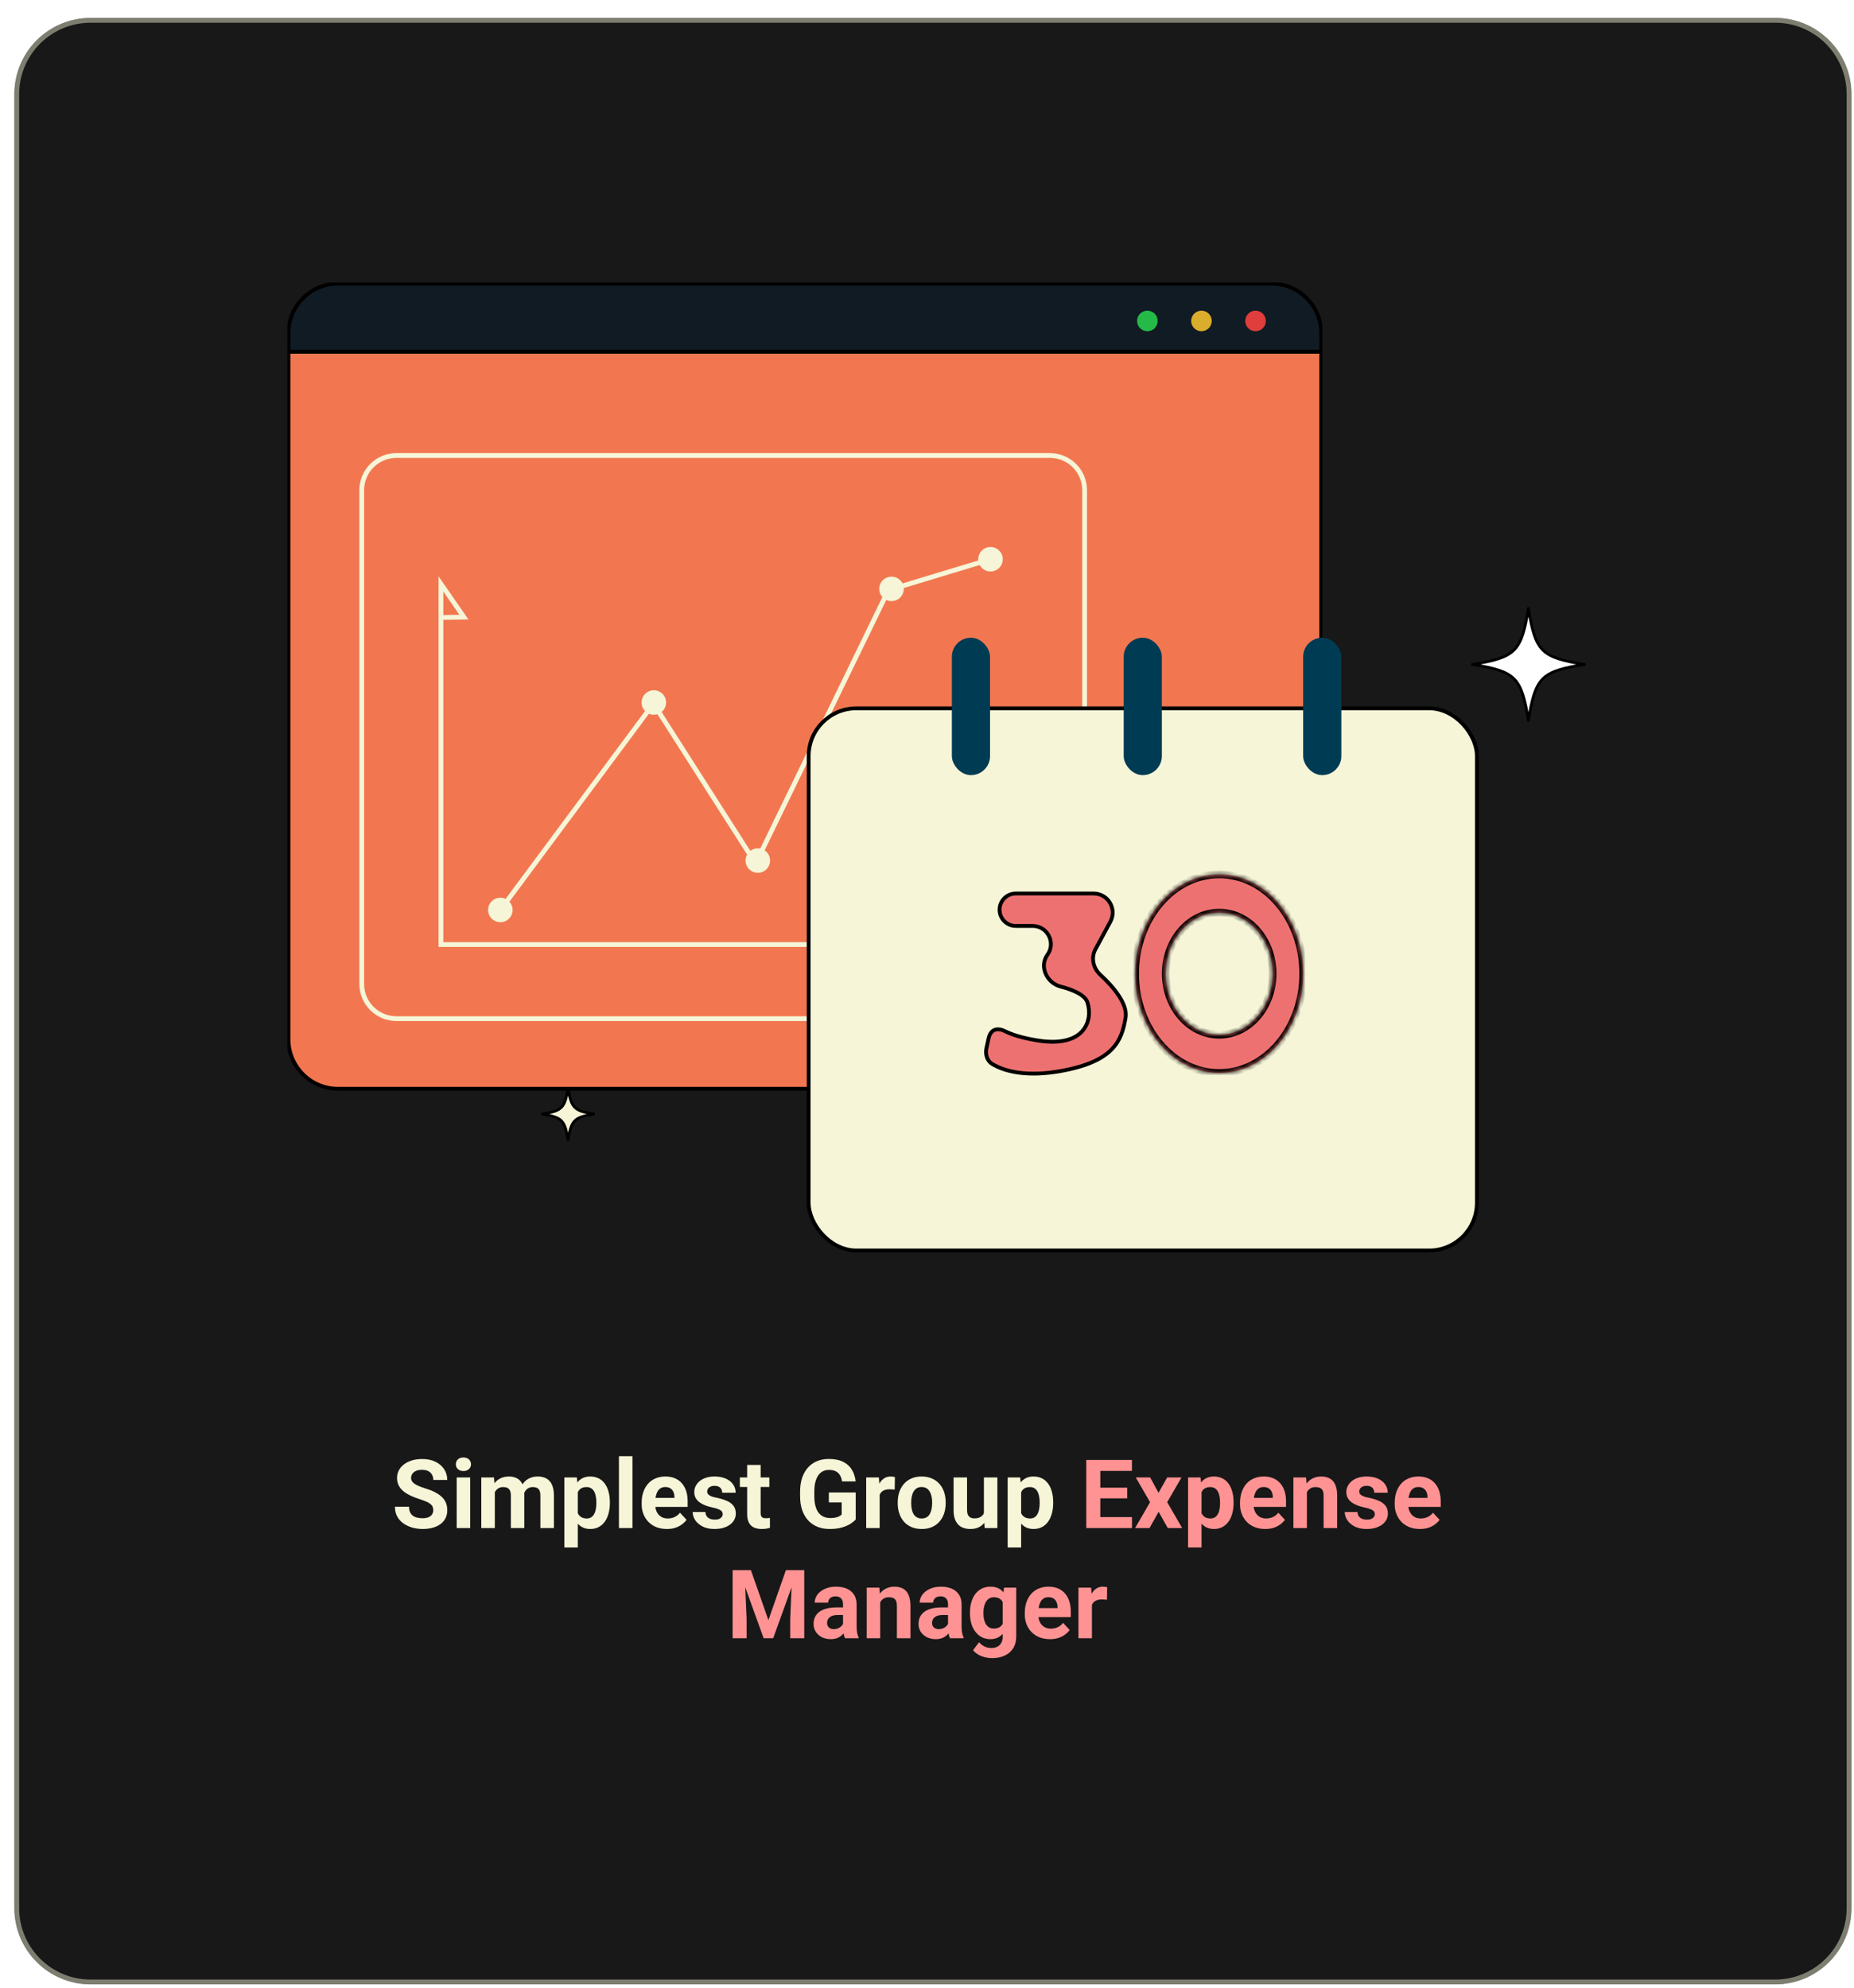<svg width="387" height="415" viewBox="0 0 387 415" fill="none" xmlns="http://www.w3.org/2000/svg">
<g filter="url(#filter0_d_3238_5665)">
<path d="M0 16.655C0 7.868 7.124 0.744 15.911 0.744H367.552C376.34 0.744 383.464 7.868 383.464 16.655V395.346C383.464 404.134 376.34 411.257 367.552 411.257H15.911C7.124 411.257 0 404.134 0 395.346V16.655Z" fill="#181818"/>
<path d="M0.5 16.655C0.5 8.144 7.4 1.244 15.911 1.244H367.552C376.064 1.244 382.964 8.144 382.964 16.655V395.346C382.964 403.857 376.064 410.757 367.552 410.757H15.911C7.4 410.757 0.5 403.857 0.5 395.346V16.655Z" stroke="#F6F5D8" stroke-opacity="0.46"/>
</g>
<path d="M90.436 315.279C90.436 315.025 90.397 314.798 90.318 314.596C90.247 314.387 90.11 314.199 89.908 314.029C89.706 313.854 89.423 313.681 89.059 313.512C88.694 313.342 88.222 313.167 87.643 312.984C86.998 312.776 86.386 312.542 85.807 312.281C85.234 312.021 84.726 311.718 84.283 311.373C83.847 311.021 83.502 310.615 83.248 310.152C83.001 309.69 82.877 309.153 82.877 308.541C82.877 307.949 83.007 307.411 83.268 306.93C83.528 306.441 83.893 306.025 84.361 305.68C84.83 305.328 85.383 305.058 86.022 304.869C86.666 304.68 87.372 304.586 88.141 304.586C89.189 304.586 90.103 304.775 90.885 305.152C91.666 305.53 92.272 306.048 92.701 306.705C93.137 307.363 93.356 308.115 93.356 308.961H90.445C90.445 308.544 90.357 308.18 90.182 307.867C90.012 307.548 89.752 307.298 89.4 307.115C89.055 306.933 88.619 306.842 88.092 306.842C87.584 306.842 87.161 306.92 86.822 307.076C86.484 307.226 86.23 307.431 86.061 307.691C85.891 307.945 85.807 308.232 85.807 308.551C85.807 308.792 85.865 309.01 85.982 309.205C86.106 309.4 86.288 309.583 86.529 309.752C86.77 309.921 87.066 310.081 87.418 310.23C87.769 310.38 88.176 310.527 88.639 310.67C89.413 310.904 90.094 311.168 90.68 311.461C91.272 311.754 91.767 312.083 92.164 312.447C92.561 312.812 92.861 313.225 93.062 313.688C93.264 314.15 93.365 314.674 93.365 315.26C93.365 315.878 93.245 316.432 93.004 316.92C92.763 317.408 92.415 317.822 91.959 318.16C91.503 318.499 90.96 318.756 90.328 318.932C89.697 319.107 88.99 319.195 88.209 319.195C87.506 319.195 86.812 319.104 86.129 318.922C85.445 318.733 84.824 318.45 84.264 318.072C83.71 317.695 83.268 317.213 82.936 316.627C82.603 316.041 82.438 315.348 82.438 314.547H85.377C85.377 314.99 85.445 315.364 85.582 315.67C85.719 315.976 85.911 316.223 86.158 316.412C86.412 316.601 86.712 316.738 87.057 316.822C87.408 316.907 87.792 316.949 88.209 316.949C88.717 316.949 89.133 316.878 89.459 316.734C89.791 316.591 90.035 316.393 90.191 316.139C90.354 315.885 90.436 315.598 90.436 315.279ZM98.15 308.434V319H95.328V308.434H98.15ZM95.152 305.68C95.152 305.27 95.296 304.931 95.582 304.664C95.868 304.397 96.253 304.264 96.734 304.264C97.21 304.264 97.591 304.397 97.877 304.664C98.17 304.931 98.316 305.27 98.316 305.68C98.316 306.09 98.17 306.428 97.877 306.695C97.591 306.962 97.21 307.096 96.734 307.096C96.253 307.096 95.868 306.962 95.582 306.695C95.296 306.428 95.152 306.09 95.152 305.68ZM103.287 310.621V319H100.465V308.434H103.111L103.287 310.621ZM102.896 313.346H102.115C102.115 312.61 102.203 311.933 102.379 311.314C102.561 310.689 102.825 310.149 103.17 309.693C103.521 309.231 103.954 308.873 104.469 308.619C104.983 308.365 105.579 308.238 106.256 308.238C106.725 308.238 107.154 308.31 107.545 308.453C107.936 308.59 108.271 308.808 108.551 309.107C108.837 309.4 109.059 309.785 109.215 310.26C109.371 310.729 109.449 311.292 109.449 311.949V319H106.637V312.262C106.637 311.78 106.572 311.409 106.441 311.148C106.311 310.888 106.126 310.706 105.885 310.602C105.65 310.497 105.367 310.445 105.035 310.445C104.671 310.445 104.352 310.52 104.078 310.67C103.811 310.82 103.59 311.028 103.414 311.295C103.238 311.555 103.108 311.861 103.023 312.213C102.939 312.564 102.896 312.942 102.896 313.346ZM109.186 313.023L108.18 313.15C108.18 312.46 108.264 311.819 108.434 311.227C108.609 310.634 108.867 310.113 109.205 309.664C109.55 309.215 109.977 308.867 110.484 308.619C110.992 308.365 111.578 308.238 112.242 308.238C112.75 308.238 113.212 308.313 113.629 308.463C114.046 308.606 114.4 308.837 114.693 309.156C114.993 309.469 115.221 309.879 115.377 310.387C115.54 310.895 115.621 311.516 115.621 312.252V319H112.799V312.252C112.799 311.764 112.734 311.393 112.604 311.139C112.48 310.878 112.298 310.699 112.057 310.602C111.822 310.497 111.542 310.445 111.217 310.445C110.878 310.445 110.582 310.514 110.328 310.65C110.074 310.781 109.863 310.963 109.693 311.197C109.524 311.432 109.397 311.705 109.312 312.018C109.228 312.324 109.186 312.659 109.186 313.023ZM120.611 310.465V323.062H117.799V308.434H120.406L120.611 310.465ZM127.301 313.6V313.805C127.301 314.573 127.21 315.286 127.027 315.943C126.852 316.601 126.591 317.174 126.246 317.662C125.901 318.144 125.471 318.521 124.957 318.795C124.449 319.062 123.863 319.195 123.199 319.195C122.555 319.195 121.995 319.065 121.52 318.805C121.044 318.544 120.644 318.18 120.318 317.711C119.999 317.236 119.742 316.686 119.547 316.061C119.352 315.436 119.202 314.765 119.098 314.049V313.512C119.202 312.743 119.352 312.04 119.547 311.402C119.742 310.758 119.999 310.201 120.318 309.732C120.644 309.257 121.041 308.889 121.51 308.629C121.985 308.368 122.542 308.238 123.18 308.238C123.85 308.238 124.439 308.365 124.947 308.619C125.462 308.873 125.891 309.238 126.236 309.713C126.588 310.188 126.852 310.755 127.027 311.412C127.21 312.07 127.301 312.799 127.301 313.6ZM124.479 313.805V313.6C124.479 313.15 124.439 312.737 124.361 312.359C124.29 311.975 124.173 311.64 124.01 311.354C123.854 311.067 123.645 310.846 123.385 310.689C123.131 310.527 122.822 310.445 122.457 310.445C122.073 310.445 121.744 310.507 121.471 310.631C121.204 310.755 120.986 310.934 120.816 311.168C120.647 311.402 120.52 311.682 120.436 312.008C120.351 312.333 120.299 312.701 120.279 313.111V314.469C120.312 314.951 120.403 315.383 120.553 315.768C120.702 316.145 120.934 316.445 121.246 316.666C121.559 316.887 121.969 316.998 122.477 316.998C122.848 316.998 123.16 316.917 123.414 316.754C123.668 316.585 123.873 316.354 124.029 316.061C124.192 315.768 124.306 315.429 124.371 315.045C124.443 314.661 124.479 314.247 124.479 313.805ZM132.018 304V319H129.195V304H132.018ZM139.205 319.195C138.385 319.195 137.649 319.065 136.998 318.805C136.347 318.538 135.794 318.17 135.338 317.701C134.889 317.232 134.544 316.689 134.303 316.07C134.062 315.445 133.941 314.781 133.941 314.078V313.688C133.941 312.887 134.055 312.154 134.283 311.49C134.511 310.826 134.837 310.25 135.26 309.762C135.689 309.273 136.21 308.899 136.822 308.639C137.434 308.372 138.124 308.238 138.893 308.238C139.641 308.238 140.305 308.362 140.885 308.609C141.464 308.857 141.949 309.208 142.34 309.664C142.737 310.12 143.036 310.667 143.238 311.305C143.44 311.936 143.541 312.639 143.541 313.414V314.586H135.143V312.711H140.777V312.496C140.777 312.105 140.706 311.757 140.562 311.451C140.426 311.139 140.217 310.891 139.938 310.709C139.658 310.527 139.299 310.436 138.863 310.436C138.492 310.436 138.173 310.517 137.906 310.68C137.639 310.842 137.421 311.07 137.252 311.363C137.089 311.656 136.965 312.001 136.881 312.398C136.803 312.789 136.764 313.219 136.764 313.688V314.078C136.764 314.501 136.822 314.892 136.939 315.25C137.063 315.608 137.236 315.917 137.457 316.178C137.685 316.438 137.958 316.64 138.277 316.783C138.603 316.926 138.971 316.998 139.381 316.998C139.889 316.998 140.361 316.9 140.797 316.705C141.24 316.503 141.62 316.201 141.939 315.797L143.307 317.281C143.085 317.6 142.783 317.906 142.398 318.199C142.021 318.492 141.565 318.733 141.031 318.922C140.497 319.104 139.889 319.195 139.205 319.195ZM150.855 316.08C150.855 315.878 150.797 315.696 150.68 315.533C150.562 315.37 150.344 315.221 150.025 315.084C149.713 314.941 149.26 314.811 148.668 314.693C148.134 314.576 147.636 314.43 147.174 314.254C146.718 314.072 146.321 313.854 145.982 313.6C145.65 313.346 145.39 313.046 145.201 312.701C145.012 312.35 144.918 311.949 144.918 311.5C144.918 311.057 145.012 310.641 145.201 310.25C145.396 309.859 145.673 309.514 146.031 309.215C146.396 308.909 146.839 308.671 147.359 308.502C147.887 308.326 148.479 308.238 149.137 308.238C150.055 308.238 150.842 308.385 151.5 308.678C152.164 308.971 152.672 309.374 153.023 309.889C153.382 310.396 153.561 310.976 153.561 311.627H150.748C150.748 311.354 150.689 311.109 150.572 310.895C150.462 310.673 150.286 310.501 150.045 310.377C149.811 310.247 149.505 310.182 149.127 310.182C148.814 310.182 148.544 310.237 148.316 310.348C148.089 310.452 147.913 310.595 147.789 310.777C147.672 310.953 147.613 311.148 147.613 311.363C147.613 311.526 147.646 311.673 147.711 311.803C147.783 311.926 147.896 312.04 148.053 312.145C148.209 312.249 148.411 312.346 148.658 312.438C148.912 312.522 149.225 312.6 149.596 312.672C150.357 312.828 151.038 313.033 151.637 313.287C152.236 313.535 152.711 313.873 153.062 314.303C153.414 314.726 153.59 315.283 153.59 315.973C153.59 316.441 153.486 316.871 153.277 317.262C153.069 317.652 152.77 317.994 152.379 318.287C151.988 318.574 151.52 318.798 150.973 318.961C150.432 319.117 149.824 319.195 149.146 319.195C148.163 319.195 147.33 319.02 146.646 318.668C145.969 318.316 145.455 317.87 145.104 317.33C144.758 316.783 144.586 316.223 144.586 315.65H147.252C147.265 316.035 147.363 316.344 147.545 316.578C147.734 316.812 147.971 316.982 148.258 317.086C148.551 317.19 148.867 317.242 149.205 317.242C149.57 317.242 149.872 317.193 150.113 317.096C150.354 316.992 150.536 316.855 150.66 316.686C150.79 316.51 150.855 316.308 150.855 316.08ZM160.592 308.434V310.426H154.439V308.434H160.592ZM155.963 305.826H158.775V315.816C158.775 316.122 158.814 316.357 158.893 316.52C158.977 316.682 159.101 316.796 159.264 316.861C159.426 316.92 159.632 316.949 159.879 316.949C160.055 316.949 160.211 316.943 160.348 316.93C160.491 316.91 160.611 316.891 160.709 316.871L160.719 318.941C160.478 319.02 160.217 319.081 159.938 319.127C159.658 319.173 159.348 319.195 159.01 319.195C158.391 319.195 157.851 319.094 157.389 318.893C156.933 318.684 156.581 318.352 156.334 317.896C156.087 317.441 155.963 316.842 155.963 316.1V305.826ZM178.619 311.568V317.203C178.398 317.47 178.056 317.76 177.594 318.072C177.132 318.378 176.536 318.642 175.807 318.863C175.077 319.085 174.195 319.195 173.16 319.195C172.242 319.195 171.406 319.046 170.65 318.746C169.895 318.44 169.244 317.994 168.697 317.408C168.157 316.822 167.74 316.106 167.447 315.26C167.154 314.407 167.008 313.434 167.008 312.34V311.451C167.008 310.357 167.148 309.384 167.428 308.531C167.714 307.678 168.121 306.959 168.648 306.373C169.176 305.787 169.804 305.341 170.533 305.035C171.262 304.729 172.073 304.576 172.965 304.576C174.202 304.576 175.217 304.778 176.012 305.182C176.806 305.579 177.411 306.132 177.828 306.842C178.251 307.545 178.512 308.352 178.609 309.264H175.768C175.696 308.782 175.559 308.362 175.357 308.004C175.156 307.646 174.866 307.366 174.488 307.164C174.117 306.962 173.635 306.861 173.043 306.861C172.555 306.861 172.118 306.962 171.734 307.164C171.357 307.359 171.038 307.649 170.777 308.033C170.517 308.417 170.318 308.893 170.182 309.459C170.045 310.025 169.977 310.683 169.977 311.432V312.34C169.977 313.082 170.048 313.74 170.191 314.312C170.335 314.879 170.546 315.357 170.826 315.748C171.113 316.132 171.464 316.422 171.881 316.617C172.298 316.812 172.783 316.91 173.336 316.91C173.798 316.91 174.182 316.871 174.488 316.793C174.801 316.715 175.051 316.62 175.24 316.51C175.436 316.393 175.585 316.282 175.689 316.178V313.658H173.014V311.568H178.619ZM183.619 310.738V319H180.807V308.434H183.453L183.619 310.738ZM186.803 308.365L186.754 310.973C186.617 310.953 186.451 310.937 186.256 310.924C186.067 310.904 185.895 310.895 185.738 310.895C185.341 310.895 184.996 310.947 184.703 311.051C184.417 311.148 184.176 311.295 183.98 311.49C183.792 311.686 183.648 311.923 183.551 312.203C183.46 312.483 183.408 312.802 183.395 313.16L182.828 312.984C182.828 312.301 182.896 311.673 183.033 311.1C183.17 310.52 183.368 310.016 183.629 309.586C183.896 309.156 184.221 308.824 184.605 308.59C184.99 308.355 185.429 308.238 185.924 308.238C186.08 308.238 186.24 308.251 186.402 308.277C186.565 308.297 186.699 308.326 186.803 308.365ZM187.389 313.824V313.619C187.389 312.844 187.499 312.132 187.721 311.48C187.942 310.823 188.264 310.253 188.688 309.771C189.111 309.29 189.632 308.915 190.25 308.648C190.868 308.375 191.578 308.238 192.379 308.238C193.18 308.238 193.893 308.375 194.518 308.648C195.143 308.915 195.667 309.29 196.09 309.771C196.52 310.253 196.845 310.823 197.066 311.48C197.288 312.132 197.398 312.844 197.398 313.619V313.824C197.398 314.592 197.288 315.305 197.066 315.963C196.845 316.614 196.52 317.184 196.09 317.672C195.667 318.154 195.146 318.528 194.527 318.795C193.909 319.062 193.199 319.195 192.398 319.195C191.598 319.195 190.885 319.062 190.26 318.795C189.641 318.528 189.117 318.154 188.688 317.672C188.264 317.184 187.942 316.614 187.721 315.963C187.499 315.305 187.389 314.592 187.389 313.824ZM190.201 313.619V313.824C190.201 314.267 190.24 314.68 190.318 315.064C190.396 315.449 190.52 315.787 190.689 316.08C190.865 316.367 191.093 316.591 191.373 316.754C191.653 316.917 191.995 316.998 192.398 316.998C192.789 316.998 193.124 316.917 193.404 316.754C193.684 316.591 193.909 316.367 194.078 316.08C194.247 315.787 194.371 315.449 194.449 315.064C194.534 314.68 194.576 314.267 194.576 313.824V313.619C194.576 313.189 194.534 312.786 194.449 312.408C194.371 312.024 194.244 311.686 194.068 311.393C193.899 311.093 193.674 310.859 193.395 310.689C193.115 310.52 192.776 310.436 192.379 310.436C191.982 310.436 191.643 310.52 191.363 310.689C191.09 310.859 190.865 311.093 190.689 311.393C190.52 311.686 190.396 312.024 190.318 312.408C190.24 312.786 190.201 313.189 190.201 313.619ZM205.377 316.471V308.434H208.189V319H205.543L205.377 316.471ZM205.689 314.303L206.52 314.283C206.52 314.986 206.438 315.641 206.275 316.246C206.113 316.845 205.868 317.366 205.543 317.809C205.217 318.245 204.807 318.587 204.312 318.834C203.818 319.075 203.235 319.195 202.564 319.195C202.05 319.195 201.575 319.124 201.139 318.98C200.709 318.831 200.338 318.6 200.025 318.287C199.719 317.968 199.479 317.561 199.303 317.066C199.133 316.565 199.049 315.963 199.049 315.26V308.434H201.861V315.279C201.861 315.592 201.897 315.855 201.969 316.07C202.047 316.285 202.154 316.461 202.291 316.598C202.428 316.734 202.587 316.832 202.77 316.891C202.958 316.949 203.167 316.979 203.395 316.979C203.974 316.979 204.43 316.861 204.762 316.627C205.1 316.393 205.338 316.074 205.475 315.67C205.618 315.26 205.689 314.804 205.689 314.303ZM213.15 310.465V323.062H210.338V308.434H212.945L213.15 310.465ZM219.84 313.6V313.805C219.84 314.573 219.749 315.286 219.566 315.943C219.391 316.601 219.13 317.174 218.785 317.662C218.44 318.144 218.01 318.521 217.496 318.795C216.988 319.062 216.402 319.195 215.738 319.195C215.094 319.195 214.534 319.065 214.059 318.805C213.583 318.544 213.183 318.18 212.857 317.711C212.538 317.236 212.281 316.686 212.086 316.061C211.891 315.436 211.741 314.765 211.637 314.049V313.512C211.741 312.743 211.891 312.04 212.086 311.402C212.281 310.758 212.538 310.201 212.857 309.732C213.183 309.257 213.58 308.889 214.049 308.629C214.524 308.368 215.081 308.238 215.719 308.238C216.389 308.238 216.979 308.365 217.486 308.619C218.001 308.873 218.43 309.238 218.775 309.713C219.127 310.188 219.391 310.755 219.566 311.412C219.749 312.07 219.84 312.799 219.84 313.6ZM217.018 313.805V313.6C217.018 313.15 216.979 312.737 216.9 312.359C216.829 311.975 216.712 311.64 216.549 311.354C216.393 311.067 216.184 310.846 215.924 310.689C215.67 310.527 215.361 310.445 214.996 310.445C214.612 310.445 214.283 310.507 214.01 310.631C213.743 310.755 213.525 310.934 213.355 311.168C213.186 311.402 213.059 311.682 212.975 312.008C212.89 312.333 212.838 312.701 212.818 313.111V314.469C212.851 314.951 212.942 315.383 213.092 315.768C213.242 316.145 213.473 316.445 213.785 316.666C214.098 316.887 214.508 316.998 215.016 316.998C215.387 316.998 215.699 316.917 215.953 316.754C216.207 316.585 216.412 316.354 216.568 316.061C216.731 315.768 216.845 315.429 216.91 315.045C216.982 314.661 217.018 314.247 217.018 313.805Z" fill="#F6F5D8"/>
<path d="M236.285 316.715V319H228.717V316.715H236.285ZM229.674 304.781V319H226.744V304.781H229.674ZM235.299 310.572V312.799H228.717V310.572H235.299ZM236.275 304.781V307.076H228.717V304.781H236.275ZM240.084 308.434L241.832 311.646L243.629 308.434H246.627L243.639 313.6L246.764 319H243.756L241.852 315.602L239.947 319H236.939L240.064 313.6L237.076 308.434H240.084ZM250.807 310.465V323.062H247.994V308.434H250.602L250.807 310.465ZM257.496 313.6V313.805C257.496 314.573 257.405 315.286 257.223 315.943C257.047 316.601 256.786 317.174 256.441 317.662C256.096 318.144 255.667 318.521 255.152 318.795C254.645 319.062 254.059 319.195 253.395 319.195C252.75 319.195 252.19 319.065 251.715 318.805C251.24 318.544 250.839 318.18 250.514 317.711C250.195 317.236 249.938 316.686 249.742 316.061C249.547 315.436 249.397 314.765 249.293 314.049V313.512C249.397 312.743 249.547 312.04 249.742 311.402C249.938 310.758 250.195 310.201 250.514 309.732C250.839 309.257 251.236 308.889 251.705 308.629C252.18 308.368 252.737 308.238 253.375 308.238C254.046 308.238 254.635 308.365 255.143 308.619C255.657 308.873 256.087 309.238 256.432 309.713C256.783 310.188 257.047 310.755 257.223 311.412C257.405 312.07 257.496 312.799 257.496 313.6ZM254.674 313.805V313.6C254.674 313.15 254.635 312.737 254.557 312.359C254.485 311.975 254.368 311.64 254.205 311.354C254.049 311.067 253.84 310.846 253.58 310.689C253.326 310.527 253.017 310.445 252.652 310.445C252.268 310.445 251.939 310.507 251.666 310.631C251.399 310.755 251.181 310.934 251.012 311.168C250.842 311.402 250.715 311.682 250.631 312.008C250.546 312.333 250.494 312.701 250.475 313.111V314.469C250.507 314.951 250.598 315.383 250.748 315.768C250.898 316.145 251.129 316.445 251.441 316.666C251.754 316.887 252.164 316.998 252.672 316.998C253.043 316.998 253.355 316.917 253.609 316.754C253.863 316.585 254.068 316.354 254.225 316.061C254.387 315.768 254.501 315.429 254.566 315.045C254.638 314.661 254.674 314.247 254.674 313.805ZM264.107 319.195C263.287 319.195 262.551 319.065 261.9 318.805C261.249 318.538 260.696 318.17 260.24 317.701C259.791 317.232 259.446 316.689 259.205 316.07C258.964 315.445 258.844 314.781 258.844 314.078V313.688C258.844 312.887 258.958 312.154 259.186 311.49C259.413 310.826 259.739 310.25 260.162 309.762C260.592 309.273 261.113 308.899 261.725 308.639C262.337 308.372 263.027 308.238 263.795 308.238C264.544 308.238 265.208 308.362 265.787 308.609C266.367 308.857 266.852 309.208 267.242 309.664C267.639 310.12 267.939 310.667 268.141 311.305C268.342 311.936 268.443 312.639 268.443 313.414V314.586H260.045V312.711H265.68V312.496C265.68 312.105 265.608 311.757 265.465 311.451C265.328 311.139 265.12 310.891 264.84 310.709C264.56 310.527 264.202 310.436 263.766 310.436C263.395 310.436 263.076 310.517 262.809 310.68C262.542 310.842 262.324 311.07 262.154 311.363C261.992 311.656 261.868 312.001 261.783 312.398C261.705 312.789 261.666 313.219 261.666 313.688V314.078C261.666 314.501 261.725 314.892 261.842 315.25C261.965 315.608 262.138 315.917 262.359 316.178C262.587 316.438 262.861 316.64 263.18 316.783C263.505 316.926 263.873 316.998 264.283 316.998C264.791 316.998 265.263 316.9 265.699 316.705C266.142 316.503 266.523 316.201 266.842 315.797L268.209 317.281C267.988 317.6 267.685 317.906 267.301 318.199C266.923 318.492 266.467 318.733 265.934 318.922C265.4 319.104 264.791 319.195 264.107 319.195ZM272.799 310.689V319H269.986V308.434H272.623L272.799 310.689ZM272.389 313.346H271.627C271.627 312.564 271.728 311.861 271.93 311.236C272.132 310.605 272.415 310.068 272.779 309.625C273.144 309.176 273.577 308.834 274.078 308.6C274.586 308.359 275.152 308.238 275.777 308.238C276.272 308.238 276.725 308.31 277.135 308.453C277.545 308.596 277.896 308.824 278.189 309.137C278.489 309.449 278.717 309.863 278.873 310.377C279.036 310.891 279.117 311.52 279.117 312.262V319H276.285V312.252C276.285 311.783 276.22 311.419 276.09 311.158C275.96 310.898 275.768 310.715 275.514 310.611C275.266 310.501 274.96 310.445 274.596 310.445C274.218 310.445 273.889 310.52 273.609 310.67C273.336 310.82 273.108 311.028 272.926 311.295C272.75 311.555 272.617 311.861 272.525 312.213C272.434 312.564 272.389 312.942 272.389 313.346ZM286.969 316.08C286.969 315.878 286.91 315.696 286.793 315.533C286.676 315.37 286.458 315.221 286.139 315.084C285.826 314.941 285.374 314.811 284.781 314.693C284.247 314.576 283.749 314.43 283.287 314.254C282.831 314.072 282.434 313.854 282.096 313.6C281.764 313.346 281.503 313.046 281.314 312.701C281.126 312.35 281.031 311.949 281.031 311.5C281.031 311.057 281.126 310.641 281.314 310.25C281.51 309.859 281.786 309.514 282.145 309.215C282.509 308.909 282.952 308.671 283.473 308.502C284 308.326 284.592 308.238 285.25 308.238C286.168 308.238 286.956 308.385 287.613 308.678C288.277 308.971 288.785 309.374 289.137 309.889C289.495 310.396 289.674 310.976 289.674 311.627H286.861C286.861 311.354 286.803 311.109 286.686 310.895C286.575 310.673 286.399 310.501 286.158 310.377C285.924 310.247 285.618 310.182 285.24 310.182C284.928 310.182 284.658 310.237 284.43 310.348C284.202 310.452 284.026 310.595 283.902 310.777C283.785 310.953 283.727 311.148 283.727 311.363C283.727 311.526 283.759 311.673 283.824 311.803C283.896 311.926 284.01 312.04 284.166 312.145C284.322 312.249 284.524 312.346 284.771 312.438C285.025 312.522 285.338 312.6 285.709 312.672C286.471 312.828 287.151 313.033 287.75 313.287C288.349 313.535 288.824 313.873 289.176 314.303C289.527 314.726 289.703 315.283 289.703 315.973C289.703 316.441 289.599 316.871 289.391 317.262C289.182 317.652 288.883 317.994 288.492 318.287C288.102 318.574 287.633 318.798 287.086 318.961C286.546 319.117 285.937 319.195 285.26 319.195C284.277 319.195 283.443 319.02 282.76 318.668C282.083 318.316 281.568 317.87 281.217 317.33C280.872 316.783 280.699 316.223 280.699 315.65H283.365C283.378 316.035 283.476 316.344 283.658 316.578C283.847 316.812 284.085 316.982 284.371 317.086C284.664 317.19 284.98 317.242 285.318 317.242C285.683 317.242 285.986 317.193 286.227 317.096C286.467 316.992 286.65 316.855 286.773 316.686C286.904 316.51 286.969 316.308 286.969 316.08ZM296.393 319.195C295.572 319.195 294.837 319.065 294.186 318.805C293.535 318.538 292.981 318.17 292.525 317.701C292.076 317.232 291.731 316.689 291.49 316.07C291.249 315.445 291.129 314.781 291.129 314.078V313.688C291.129 312.887 291.243 312.154 291.471 311.49C291.699 310.826 292.024 310.25 292.447 309.762C292.877 309.273 293.398 308.899 294.01 308.639C294.622 308.372 295.312 308.238 296.08 308.238C296.829 308.238 297.493 308.362 298.072 308.609C298.652 308.857 299.137 309.208 299.527 309.664C299.924 310.12 300.224 310.667 300.426 311.305C300.628 311.936 300.729 312.639 300.729 313.414V314.586H292.33V312.711H297.965V312.496C297.965 312.105 297.893 311.757 297.75 311.451C297.613 311.139 297.405 310.891 297.125 310.709C296.845 310.527 296.487 310.436 296.051 310.436C295.68 310.436 295.361 310.517 295.094 310.68C294.827 310.842 294.609 311.07 294.439 311.363C294.277 311.656 294.153 312.001 294.068 312.398C293.99 312.789 293.951 313.219 293.951 313.688V314.078C293.951 314.501 294.01 314.892 294.127 315.25C294.251 315.608 294.423 315.917 294.645 316.178C294.872 316.438 295.146 316.64 295.465 316.783C295.79 316.926 296.158 316.998 296.568 316.998C297.076 316.998 297.548 316.9 297.984 316.705C298.427 316.503 298.808 316.201 299.127 315.797L300.494 317.281C300.273 317.6 299.97 317.906 299.586 318.199C299.208 318.492 298.753 318.733 298.219 318.922C297.685 319.104 297.076 319.195 296.393 319.195ZM154.264 327.781H156.744L160.396 338.221L164.049 327.781H166.529L161.393 342H159.4L154.264 327.781ZM152.926 327.781H155.396L155.846 337.957V342H152.926V327.781ZM165.396 327.781H167.877V342H164.947V337.957L165.396 327.781ZM175.973 339.617V334.91C175.973 334.572 175.917 334.282 175.807 334.041C175.696 333.794 175.523 333.602 175.289 333.465C175.061 333.328 174.765 333.26 174.4 333.26C174.088 333.26 173.818 333.315 173.59 333.426C173.362 333.53 173.186 333.683 173.062 333.885C172.939 334.08 172.877 334.311 172.877 334.578H170.064C170.064 334.129 170.169 333.702 170.377 333.299C170.585 332.895 170.888 332.54 171.285 332.234C171.682 331.922 172.154 331.678 172.701 331.502C173.255 331.326 173.873 331.238 174.557 331.238C175.377 331.238 176.106 331.375 176.744 331.648C177.382 331.922 177.883 332.332 178.248 332.879C178.619 333.426 178.805 334.109 178.805 334.93V339.451C178.805 340.031 178.84 340.506 178.912 340.877C178.984 341.242 179.088 341.561 179.225 341.834V342H176.383C176.246 341.714 176.142 341.355 176.07 340.926C176.005 340.49 175.973 340.053 175.973 339.617ZM176.344 335.564L176.363 337.156H174.791C174.42 337.156 174.098 337.199 173.824 337.283C173.551 337.368 173.326 337.488 173.15 337.645C172.975 337.794 172.844 337.97 172.76 338.172C172.682 338.374 172.643 338.595 172.643 338.836C172.643 339.077 172.698 339.295 172.809 339.49C172.919 339.679 173.079 339.829 173.287 339.939C173.495 340.044 173.74 340.096 174.02 340.096C174.443 340.096 174.811 340.011 175.123 339.842C175.436 339.673 175.676 339.464 175.846 339.217C176.021 338.969 176.113 338.735 176.119 338.514L176.861 339.705C176.757 339.972 176.614 340.249 176.432 340.535C176.256 340.822 176.031 341.092 175.758 341.346C175.484 341.593 175.156 341.798 174.771 341.961C174.387 342.117 173.932 342.195 173.404 342.195C172.734 342.195 172.125 342.062 171.578 341.795C171.038 341.521 170.608 341.147 170.289 340.672C169.977 340.19 169.82 339.643 169.82 339.031C169.82 338.478 169.924 337.986 170.133 337.557C170.341 337.127 170.647 336.766 171.051 336.473C171.461 336.173 171.972 335.949 172.584 335.799C173.196 335.643 173.906 335.564 174.713 335.564H176.344ZM183.727 333.689V342H180.914V331.434H183.551L183.727 333.689ZM183.316 336.346H182.555C182.555 335.564 182.656 334.861 182.857 334.236C183.059 333.605 183.342 333.068 183.707 332.625C184.072 332.176 184.505 331.834 185.006 331.6C185.514 331.359 186.08 331.238 186.705 331.238C187.2 331.238 187.652 331.31 188.062 331.453C188.473 331.596 188.824 331.824 189.117 332.137C189.417 332.449 189.645 332.863 189.801 333.377C189.964 333.891 190.045 334.52 190.045 335.262V342H187.213V335.252C187.213 334.783 187.148 334.419 187.018 334.158C186.887 333.898 186.695 333.715 186.441 333.611C186.194 333.501 185.888 333.445 185.523 333.445C185.146 333.445 184.817 333.52 184.537 333.67C184.264 333.82 184.036 334.028 183.854 334.295C183.678 334.555 183.544 334.861 183.453 335.213C183.362 335.564 183.316 335.942 183.316 336.346ZM197.887 339.617V334.91C197.887 334.572 197.831 334.282 197.721 334.041C197.61 333.794 197.438 333.602 197.203 333.465C196.975 333.328 196.679 333.26 196.314 333.26C196.002 333.26 195.732 333.315 195.504 333.426C195.276 333.53 195.1 333.683 194.977 333.885C194.853 334.08 194.791 334.311 194.791 334.578H191.979C191.979 334.129 192.083 333.702 192.291 333.299C192.499 332.895 192.802 332.54 193.199 332.234C193.596 331.922 194.068 331.678 194.615 331.502C195.169 331.326 195.787 331.238 196.471 331.238C197.291 331.238 198.02 331.375 198.658 331.648C199.296 331.922 199.798 332.332 200.162 332.879C200.533 333.426 200.719 334.109 200.719 334.93V339.451C200.719 340.031 200.755 340.506 200.826 340.877C200.898 341.242 201.002 341.561 201.139 341.834V342H198.297C198.16 341.714 198.056 341.355 197.984 340.926C197.919 340.49 197.887 340.053 197.887 339.617ZM198.258 335.564L198.277 337.156H196.705C196.334 337.156 196.012 337.199 195.738 337.283C195.465 337.368 195.24 337.488 195.064 337.645C194.889 337.794 194.758 337.97 194.674 338.172C194.596 338.374 194.557 338.595 194.557 338.836C194.557 339.077 194.612 339.295 194.723 339.49C194.833 339.679 194.993 339.829 195.201 339.939C195.41 340.044 195.654 340.096 195.934 340.096C196.357 340.096 196.725 340.011 197.037 339.842C197.35 339.673 197.59 339.464 197.76 339.217C197.936 338.969 198.027 338.735 198.033 338.514L198.775 339.705C198.671 339.972 198.528 340.249 198.346 340.535C198.17 340.822 197.945 341.092 197.672 341.346C197.398 341.593 197.07 341.798 196.686 341.961C196.301 342.117 195.846 342.195 195.318 342.195C194.648 342.195 194.039 342.062 193.492 341.795C192.952 341.521 192.522 341.147 192.203 340.672C191.891 340.19 191.734 339.643 191.734 339.031C191.734 338.478 191.839 337.986 192.047 337.557C192.255 337.127 192.561 336.766 192.965 336.473C193.375 336.173 193.886 335.949 194.498 335.799C195.11 335.643 195.82 335.564 196.627 335.564H198.258ZM209.576 331.434H212.125V341.648C212.125 342.612 211.91 343.429 211.48 344.1C211.057 344.777 210.465 345.288 209.703 345.633C208.941 345.984 208.056 346.16 207.047 346.16C206.604 346.16 206.135 346.102 205.641 345.984C205.152 345.867 204.684 345.685 204.234 345.438C203.792 345.19 203.421 344.878 203.121 344.5L204.361 342.84C204.687 343.217 205.064 343.51 205.494 343.719C205.924 343.934 206.399 344.041 206.92 344.041C207.428 344.041 207.857 343.947 208.209 343.758C208.561 343.576 208.831 343.305 209.02 342.947C209.208 342.596 209.303 342.169 209.303 341.668V333.875L209.576 331.434ZM202.467 336.844V336.639C202.467 335.831 202.564 335.099 202.76 334.441C202.962 333.777 203.245 333.208 203.609 332.732C203.98 332.257 204.43 331.889 204.957 331.629C205.484 331.368 206.08 331.238 206.744 331.238C207.447 331.238 208.036 331.368 208.512 331.629C208.987 331.889 209.378 332.26 209.684 332.742C209.99 333.217 210.227 333.781 210.396 334.432C210.572 335.076 210.709 335.783 210.807 336.551V337C210.709 337.736 210.562 338.419 210.367 339.051C210.172 339.682 209.915 340.236 209.596 340.711C209.277 341.18 208.88 341.544 208.404 341.805C207.936 342.065 207.376 342.195 206.725 342.195C206.074 342.195 205.484 342.062 204.957 341.795C204.436 341.528 203.99 341.154 203.619 340.672C203.248 340.19 202.962 339.624 202.76 338.973C202.564 338.322 202.467 337.612 202.467 336.844ZM205.279 336.639V336.844C205.279 337.28 205.322 337.687 205.406 338.064C205.491 338.442 205.621 338.777 205.797 339.07C205.979 339.357 206.204 339.581 206.471 339.744C206.744 339.9 207.066 339.979 207.438 339.979C207.952 339.979 208.372 339.871 208.697 339.656C209.023 339.435 209.267 339.132 209.43 338.748C209.592 338.364 209.687 337.921 209.713 337.42V336.141C209.7 335.73 209.645 335.363 209.547 335.037C209.449 334.705 209.312 334.422 209.137 334.188C208.961 333.953 208.733 333.771 208.453 333.641C208.173 333.51 207.841 333.445 207.457 333.445C207.086 333.445 206.764 333.53 206.49 333.699C206.223 333.862 205.999 334.087 205.816 334.373C205.641 334.66 205.507 334.998 205.416 335.389C205.325 335.773 205.279 336.189 205.279 336.639ZM219.176 342.195C218.355 342.195 217.62 342.065 216.969 341.805C216.318 341.538 215.764 341.17 215.309 340.701C214.859 340.232 214.514 339.689 214.273 339.07C214.033 338.445 213.912 337.781 213.912 337.078V336.688C213.912 335.887 214.026 335.154 214.254 334.49C214.482 333.826 214.807 333.25 215.23 332.762C215.66 332.273 216.181 331.899 216.793 331.639C217.405 331.372 218.095 331.238 218.863 331.238C219.612 331.238 220.276 331.362 220.855 331.609C221.435 331.857 221.92 332.208 222.311 332.664C222.708 333.12 223.007 333.667 223.209 334.305C223.411 334.936 223.512 335.639 223.512 336.414V337.586H215.113V335.711H220.748V335.496C220.748 335.105 220.676 334.757 220.533 334.451C220.396 334.139 220.188 333.891 219.908 333.709C219.628 333.527 219.27 333.436 218.834 333.436C218.463 333.436 218.144 333.517 217.877 333.68C217.61 333.842 217.392 334.07 217.223 334.363C217.06 334.656 216.936 335.001 216.852 335.398C216.773 335.789 216.734 336.219 216.734 336.688V337.078C216.734 337.501 216.793 337.892 216.91 338.25C217.034 338.608 217.206 338.917 217.428 339.178C217.656 339.438 217.929 339.64 218.248 339.783C218.574 339.926 218.941 339.998 219.352 339.998C219.859 339.998 220.331 339.9 220.768 339.705C221.21 339.503 221.591 339.201 221.91 338.797L223.277 340.281C223.056 340.6 222.753 340.906 222.369 341.199C221.992 341.492 221.536 341.733 221.002 341.922C220.468 342.104 219.859 342.195 219.176 342.195ZM227.926 333.738V342H225.113V331.434H227.76L227.926 333.738ZM231.109 331.365L231.061 333.973C230.924 333.953 230.758 333.937 230.562 333.924C230.374 333.904 230.201 333.895 230.045 333.895C229.648 333.895 229.303 333.947 229.01 334.051C228.723 334.148 228.482 334.295 228.287 334.49C228.098 334.686 227.955 334.923 227.857 335.203C227.766 335.483 227.714 335.802 227.701 336.16L227.135 335.984C227.135 335.301 227.203 334.673 227.34 334.1C227.477 333.52 227.675 333.016 227.936 332.586C228.202 332.156 228.528 331.824 228.912 331.59C229.296 331.355 229.736 331.238 230.23 331.238C230.387 331.238 230.546 331.251 230.709 331.277C230.872 331.297 231.005 331.326 231.109 331.365Z" fill="#FF9393"/>
<g clip-path="url(#clip0_3238_5665)">
<path d="M275.784 69.557V73.443H60.211V69.557C60.211 63.845 64.846 59.215 70.564 59.215H265.431C271.149 59.215 275.784 63.845 275.784 69.557Z" fill="#101B23" stroke="black" stroke-width="0.797" stroke-miterlimit="10"/>
<path d="M60.211 73.443V216.952C60.211 222.664 64.846 227.298 70.564 227.298H265.431C271.149 227.298 275.784 222.664 275.784 216.952V73.443H60.211Z" fill="#F27750" stroke="black" stroke-width="0.797" stroke-miterlimit="10"/>
<path d="M239.501 69.148C240.689 69.148 241.651 68.187 241.651 67.001C241.651 65.815 240.689 64.853 239.501 64.853C238.314 64.853 237.352 65.815 237.352 67.001C237.352 68.187 238.314 69.148 239.501 69.148Z" fill="#25BA48"/>
<path d="M250.79 69.148C251.978 69.148 252.94 68.187 252.94 67.001C252.94 65.815 251.978 64.853 250.79 64.853C249.603 64.853 248.641 65.815 248.641 67.001C248.641 68.187 249.603 69.148 250.79 69.148Z" fill="#DBAD2C"/>
<path d="M262.079 69.148C263.267 69.148 264.229 68.187 264.229 67.001C264.229 65.815 263.267 64.853 262.079 64.853C260.892 64.853 259.93 65.815 259.93 67.001C259.93 68.187 260.892 69.148 262.079 69.148Z" fill="#E03D3D"/>
<path d="M219.155 95.094H82.752C78.751 95.094 75.508 98.331 75.508 102.325V205.422C75.508 209.416 78.751 212.653 82.752 212.653H219.155C223.156 212.653 226.4 209.416 226.4 205.422V102.325C226.4 98.331 223.156 95.094 219.155 95.094Z" stroke="#F6F5D8" stroke-width="0.996" stroke-miterlimit="10"/>
<path d="M186.421 197.158V191.783L192.289 197.184H92.039V121.904L96.841 128.832L92.312 128.901" stroke="#F6F5D8" stroke-width="0.996" stroke-miterlimit="10"/>
<path d="M104.438 189.965L136.409 146.894L157.727 180.269L185.437 123.206L206.755 116.748" stroke="#F6F5D8" stroke-width="0.996" stroke-miterlimit="10"/>
<path d="M206.755 118.81C207.896 118.81 208.822 117.887 208.822 116.748C208.822 115.609 207.896 114.686 206.755 114.686C205.613 114.686 204.688 115.609 204.688 116.748C204.688 117.887 205.613 118.81 206.755 118.81Z" fill="#F6F5D8" stroke="#F6F5D8" stroke-width="0.996" stroke-miterlimit="10"/>
<path d="M186.09 124.998C187.232 124.998 188.157 124.075 188.157 122.935C188.157 121.796 187.232 120.873 186.09 120.873C184.949 120.873 184.023 121.796 184.023 122.935C184.023 124.075 184.949 124.998 186.09 124.998Z" fill="#F6F5D8" stroke="#F6F5D8" stroke-width="0.996" stroke-miterlimit="10"/>
<path d="M158.184 181.715C159.326 181.715 160.251 180.791 160.251 179.652C160.251 178.513 159.326 177.59 158.184 177.59C157.043 177.59 156.117 178.513 156.117 179.652C156.117 180.791 157.043 181.715 158.184 181.715Z" fill="#F6F5D8" stroke="#F6F5D8" stroke-width="0.996" stroke-miterlimit="10"/>
<path d="M136.481 148.717C137.623 148.717 138.548 147.793 138.548 146.654C138.548 145.515 137.623 144.592 136.481 144.592C135.339 144.592 134.414 145.515 134.414 146.654C134.414 147.793 135.339 148.717 136.481 148.717Z" fill="#F6F5D8" stroke="#F6F5D8" stroke-width="0.996" stroke-miterlimit="10"/>
<path d="M104.442 192.029C105.584 192.029 106.509 191.106 106.509 189.967C106.509 188.828 105.584 187.904 104.442 187.904C103.3 187.904 102.375 188.828 102.375 189.967C102.375 191.106 103.3 192.029 104.442 192.029Z" fill="#F6F5D8" stroke="#F6F5D8" stroke-width="0.996" stroke-miterlimit="10"/>
<g clip-path="url(#clip1_3238_5665)">
<path d="M124.033 232.579C119.817 233.263 119.263 233.817 118.579 238.033C117.895 233.817 117.341 233.263 113.125 232.579C117.341 231.895 117.895 231.341 118.579 227.125C119.263 231.341 119.817 231.895 124.033 232.579Z" fill="#F6F5D8" stroke="black" stroke-width="0.574" stroke-miterlimit="10"/>
</g>
</g>
<rect x="168.797" y="147.873" width="139.485" height="113.182" rx="9.963" fill="#F6F5D8" stroke="black" stroke-width="0.797"/>
<path d="M215.556 193.304H212.037C210.167 193.304 208.65 191.788 208.65 189.917C208.65 188.046 210.167 186.529 212.037 186.529H228.268C231.286 186.529 233.209 189.754 231.774 192.41L228.64 198.208C227.691 199.964 228.2 202.14 229.672 203.488C232.441 206.023 235.423 209.606 234.952 212.434C234.155 217.216 232.561 221.6 221.402 223.593C214.329 224.856 209.708 223.7 207.102 222.109C205.978 221.422 205.632 220.034 205.918 218.748L206.362 216.75C206.767 214.926 208.096 214.45 209.772 215.275C211.118 215.937 213.214 216.671 216.62 217.216C226.584 218.81 228.178 212.832 226.982 209.245C226.474 207.72 224.065 206.652 221.361 205.947C218.479 205.195 216.886 201.743 218.633 199.331C220.452 196.819 218.657 193.304 215.556 193.304Z" fill="#EE7171" stroke="black" stroke-width="0.797"/>
<mask id="path-20-inside-1_3238_5665" fill="white">
<rect x="181.945" y="158.633" width="113.182" height="91.662" rx="1.594"/>
</mask>
<rect x="181.945" y="158.633" width="113.182" height="91.662" rx="1.594" stroke="#8DF1FF" stroke-width="6.376" mask="url(#path-20-inside-1_3238_5665)"/>
<rect x="198.688" y="133.127" width="7.971" height="28.694" rx="3.985" fill="#003B54"/>
<rect x="234.555" y="133.127" width="7.971" height="28.694" rx="3.985" fill="#003B54"/>
<rect x="272.016" y="133.127" width="7.971" height="28.694" rx="3.985" fill="#003B54"/>
<mask id="path-24-inside-2_3238_5665" fill="white">
<path fill-rule="evenodd" clip-rule="evenodd" d="M254.488 223.99C264.173 223.99 272.024 214.712 272.024 203.266C272.024 191.821 264.173 182.543 254.488 182.543C244.804 182.543 236.953 191.821 236.953 203.266C236.953 214.712 244.804 223.99 254.488 223.99ZM254.488 216.019C260.651 216.019 265.647 210.31 265.647 203.266C265.647 196.223 260.651 190.513 254.488 190.513C248.325 190.513 243.329 196.223 243.329 203.266C243.329 210.31 248.325 216.019 254.488 216.019Z"/>
</mask>
<path fill-rule="evenodd" clip-rule="evenodd" d="M254.488 223.99C264.173 223.99 272.024 214.712 272.024 203.266C272.024 191.821 264.173 182.543 254.488 182.543C244.804 182.543 236.953 191.821 236.953 203.266C236.953 214.712 244.804 223.99 254.488 223.99ZM254.488 216.019C260.651 216.019 265.647 210.31 265.647 203.266C265.647 196.223 260.651 190.513 254.488 190.513C248.325 190.513 243.329 196.223 243.329 203.266C243.329 210.31 248.325 216.019 254.488 216.019Z" fill="#EE7171"/>
<path d="M271.227 203.266C271.227 214.402 263.613 223.193 254.488 223.193V224.787C264.733 224.787 272.821 215.022 272.821 203.266H271.227ZM254.488 183.34C263.613 183.34 271.227 192.131 271.227 203.266H272.821C272.821 191.511 264.733 181.746 254.488 181.746V183.34ZM237.75 203.266C237.75 192.131 245.364 183.34 254.488 183.34V181.746C244.244 181.746 236.156 191.511 236.156 203.266H237.75ZM254.488 223.193C245.364 223.193 237.75 214.402 237.75 203.266H236.156C236.156 215.022 244.244 224.787 254.488 224.787V223.193ZM264.85 203.266C264.85 209.973 260.114 215.222 254.488 215.222V216.816C261.188 216.816 266.444 210.646 266.444 203.266H264.85ZM254.488 191.31C260.114 191.31 264.85 196.56 264.85 203.266H266.444C266.444 195.886 261.188 189.716 254.488 189.716V191.31ZM244.126 203.266C244.126 196.56 248.862 191.31 254.488 191.31V189.716C247.789 189.716 242.532 195.886 242.532 203.266H244.126ZM254.488 215.222C248.862 215.222 244.126 209.973 244.126 203.266H242.532C242.532 210.646 247.789 216.816 254.488 216.816V215.222Z" fill="black" mask="url(#path-24-inside-2_3238_5665)"/>
<g clip-path="url(#clip2_3238_5665)">
<path d="M330.727 138.707C321.692 140.172 320.504 141.36 319.039 150.395C317.574 141.36 316.386 140.172 307.352 138.707C316.386 137.242 317.574 136.054 319.039 127.02C320.504 136.054 321.692 137.242 330.727 138.707Z" fill="white" stroke="black" stroke-width="0.574" stroke-miterlimit="10"/>
</g>
<defs>
<filter id="filter0_d_3238_5665" x="0" y="0.744" width="386.461" height="413.514" filterUnits="userSpaceOnUse" color-interpolation-filters="sRGB">
<feFlood flood-opacity="0" result="BackgroundImageFix"/>
<feColorMatrix in="SourceAlpha" type="matrix" values="0 0 0 0 0 0 0 0 0 0 0 0 0 0 0 0 0 0 127 0" result="hardAlpha"/>
<feOffset dx="3" dy="3"/>
<feComposite in2="hardAlpha" operator="out"/>
<feColorMatrix type="matrix" values="0 0 0 0 0.808 0 0 0 0 0.808 0 0 0 0 0.808 0 0 0 1 0"/>
<feBlend mode="normal" in2="BackgroundImageFix" result="effect1_dropShadow_3238_5665"/>
<feBlend mode="normal" in="SourceGraphic" in2="effect1_dropShadow_3238_5665" result="shape"/>
</filter>
<clipPath id="clip0_3238_5665">
<rect width="216.003" height="182.526" fill="white" transform="translate(60 59)"/>
</clipPath>
<clipPath id="clip1_3238_5665">
<rect width="11.159" height="11.159" fill="white" transform="translate(113 227)"/>
</clipPath>
<clipPath id="clip2_3238_5665">
<rect width="23.912" height="23.912" fill="white" transform="translate(307.086 126.75)"/>
</clipPath>
</defs>
</svg>
